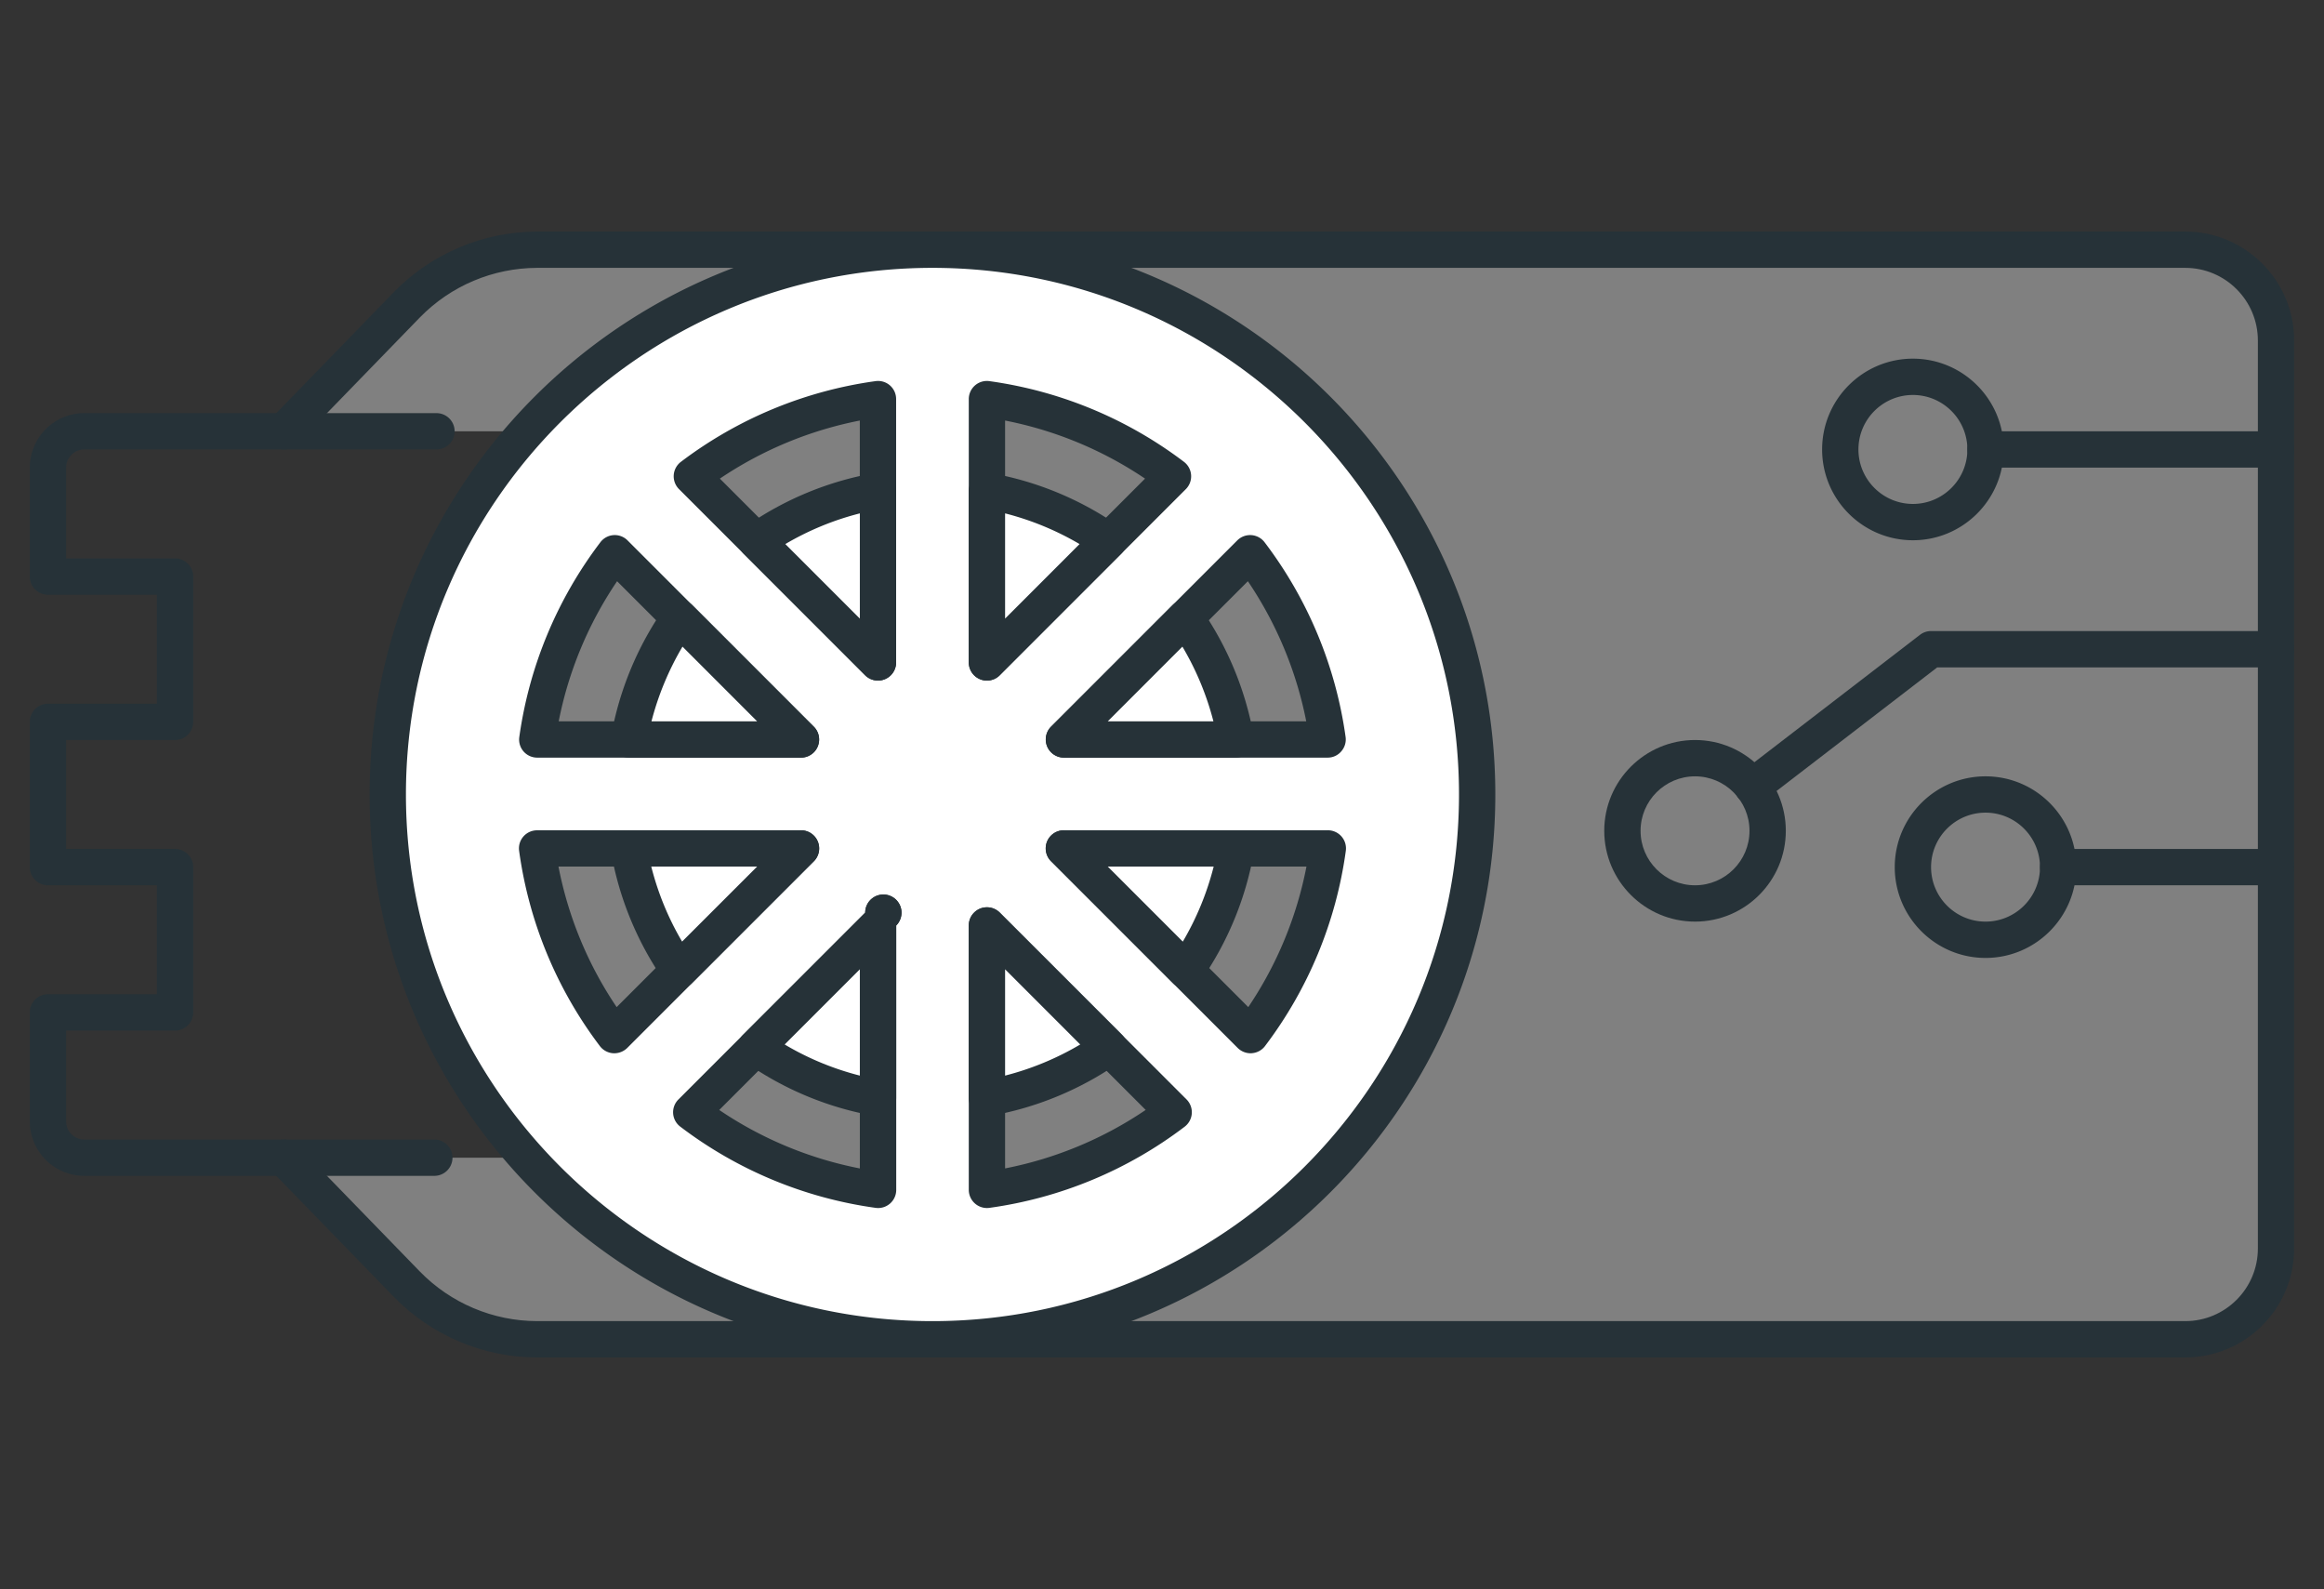 <?xml version="1.0" encoding="UTF-8" standalone="no"?>
<svg
   class="svg-icon"
   style="overflow:hidden;fill:currentColor"
   viewBox="0 0 1024 700"
   version="1.1"
   id="svg39"
   sodipodi:docname="gpu.svg"
   inkscape:version="1.3.2 (091e20ef0f, 2023-11-25, custom)"
   width="1024"
   height="700"
   xmlns:inkscape="http://www.inkscape.org/namespaces/inkscape"
   xmlns:sodipodi="http://sodipodi.sourceforge.net/DTD/sodipodi-0.dtd"
   xmlns="http://www.w3.org/2000/svg"
   xmlns:svg="http://www.w3.org/2000/svg">
  <rect x="0" y="0" width="1024" height="700" fill="#333333" stroke="none"/>
  <defs
     id="defs39" />
  <sodipodi:namedview
     id="namedview39"
     pagecolor="#ffffff"
     bordercolor="#000000"
     borderopacity="0.25"
     inkscape:showpageshadow="2"
     inkscape:pageopacity="0.0"
     inkscape:pagecheckerboard="0"
     inkscape:deskcolor="#d1d1d1"
     inkscape:zoom="1.5771484"
     inkscape:cx="512"
     inkscape:cy="160.09907"
     inkscape:window-width="2556"
     inkscape:window-height="1569"
     inkscape:window-x="0"
     inkscape:window-y="1467"
     inkscape:window-maximized="1"
     inkscape:current-layer="g1">
    <inkscape:page
       x="0"
       y="0"
       width="1024"
       height="700"
       id="page39"
       margin="257.129 0 188.018"
       bleed="0" />
  </sodipodi:namedview>
  <g
     id="g1"
     transform="translate(0.766,46.403)">
    <path
       d="m 962.098,63.597 h -726.192 c -21.617,10e-4 -42.313,8.751 -57.376,24.256 l -54.16,55.744 h 107.184 c -38.096,42.48 -61.472,98.448 -61.472,160 0,61.552 23.376,117.52 61.472,160 h -107.184 l 54.144,55.744 c 15.07,15.504 35.771,24.253 57.392,24.256 h 398.176 328 c 22.091,0 40,-17.909 40,-40 V 103.597 c 0.01,-22.089 -17.895,-40 -39.984,-40 z"
       fill="#ff5252"
       id="path1"
       sodipodi:nodetypes="sccccsccccccscs"
       style="fill:#808080;fill-opacity:1" />
    <path
       d="m 956.098,551.597 h -720.192 c -23.768,-0.052 -46.517,-9.664 -63.12,-26.672 l -54.16,-55.744 c -3.08,-3.172 -3.004,-8.24 0.168,-11.32 3.172,-3.08 8.24,-3.004 11.32,0.168 l 54.144,55.744 c 13.585,13.918 32.199,21.783 51.648,21.824 h 720.192 c 4.418,0 8,3.582 8,8 0,4.418 -3.582,8 -8,8 z m 6,0 h -8 c -4.418,0 -8,-3.582 -8,-8 0,-4.418 3.582,-8 8,-8 h 8 c 17.648,0 32,-14.352 32,-32 V 103.597 c 0,-17.648 -14.352,-32 -32,-32 h -726.192 c -19.447,0.048 -38.059,7.912 -51.648,21.824 l -54.144,55.76 c -3.08,3.172 -8.148,3.248 -11.32,0.168 -3.172,-3.08 -3.248,-8.148 -0.168,-11.32 l 54.144,-55.744 c 16.603,-17.008 39.352,-26.62 63.12,-26.672 h 726.192 c 26.464,0 48,21.536 48,48 v 400 c -0.026,26.49 -21.494,47.958 -47.984,47.984 z"
       fill="#263238"
       id="path2"
       sodipodi:nodetypes="scccscccssscssssssscccscccsscc" />
    <path
       d="M 1002.098,159.597 H 874.098 a 8,8 0 0 1 0,-16 h 128 a 8,8 0 0 1 0,16 z"
       fill="#263238"
       id="path3" />
    <path
       d="m 842.098,191.597 c -22.048,0 -40,-17.936 -40,-40 0,-22.064 17.952,-40 40,-40 22.048,0 40,17.936 40,40 0,22.064 -17.952,40 -40,40 z m 0,-64 c -13.232,0 -24,10.768 -24,24 0,13.232 10.768,24 24,24 13.232,0 24,-10.768 24,-24 0,-13.232 -10.768,-24 -24,-24 z m 160,216 h -96 a 8,8 0 0 1 0,-16 h 96 a 8,8 0 0 1 0,16 z"
       fill="#263238"
       id="path4" />
    <path
       d="m 874.098,375.597 c -22.048,0 -40,-17.936 -40,-40 0,-22.064 17.952,-40 40,-40 22.048,0 40,17.936 40,40 0,22.064 -17.952,40 -40,40 z m 0,-64 c -13.232,0 -24,10.768 -24,24 0,13.232 10.768,24 24,24 13.232,0 24,-10.768 24,-24 0,-13.232 -10.768,-24 -24,-24 z m -102.704,-3.472 a 8,8 0 0 1 -4.88,-14.336 l 78.704,-60.528 a 8,8 0 0 1 4.88,-1.664 h 152 a 8,8 0 0 1 0,16 H 852.818 l -76.544,58.88 a 8.048,8.048 0 0 1 -4.88,1.648 z"
       fill="#263238"
       id="path5" />
    <path
       d="m 746.098,359.597 c -22.048,0 -40,-17.936 -40,-40 0,-22.064 17.952,-40 40,-40 22.048,0 40,17.936 40,40 0,22.064 -17.952,40 -40,40 z m 0,-64 c -13.232,0 -24,10.768 -24,24 0,13.232 10.768,24 24,24 13.232,0 24,-10.768 24,-24 0,-13.232 -10.768,-24 -24,-24 z"
       fill="#263238"
       id="path6"
       sodipodi:nodetypes="ssssssssss" />
    <path
       d="m 410.098,63.597 c -132.336,0 -240,107.664 -240,240 0,132.336 107.664,240 240,240 132.336,0 240,-107.664 240,-240 0,-132.336 -107.664,-240 -240,-240 z m 174.128,215.76 h -116.192 l 82.032,-82.032 a 175.008,175.008 0 0 1 34.16,82.032 z m -150.128,-149.92 a 174.912,174.912 0 0 1 82,34 l -82,82 z m -48,115.984 -82,-82 a 174.912,174.912 0 0 1 82,-34 z m 0,232.336 a 174.976,174.976 0 0 1 -82.272,-34.192 l 82.272,-82.272 z m 48,-116.464 82.272,82.272 a 174.896,174.896 0 0 1 -82.272,34.192 z m -163.968,-163.968 82.032,82.032 h -116.192 a 174.688,174.688 0 0 1 34.16,-82.032 z m -34.24,130.032 h 116.272 l -82.224,82.224 a 174.608,174.608 0 0 1 -34.048,-82.224 z m 314.368,82.24 -82.224,-82.24 h 116.272 a 175.056,175.056 0 0 1 -34.048,82.24 z"
       fill="#ffffff"
       id="path7" />
    <path
       d="m 410.098,551.597 c -136.752,0 -248,-111.248 -248,-248 0,-136.752 111.248,-248 248,-248 136.752,0 248,111.248 248,248 0,136.752 -111.248,248 -248,248 z m 0,-480 c -127.92,0 -232,104.08 -232,232 0,127.92 104.08,232 232,232 127.92,0 232,-104.08 232,-232 0,-127.92 -104.08,-232 -232,-232 z m 24,414.176 a 8.016,8.016 0 0 1 -8,-8 v -116.464 a 8,8 0 0 1 13.664,-5.664 l 82.272,82.272 a 8,8 0 0 1 -0.8,12.016 183.52,183.52 0 0 1 -86.016,35.76 9.44,9.44 0 0 1 -1.12,0.08 z m 8,-105.168 v 87.712 a 167.936,167.936 0 0 0 61.952,-25.76 z m -56,105.168 a 8.496,8.496 0 0 1 -1.088,-0.08 183.68,183.68 0 0 1 -86.016,-35.76 7.936,7.936 0 0 1 -0.8,-12.016 l 82.272,-82.272 a 8,8 0 1 1 13.664,5.664 v 116.464 a 7.984,7.984 0 0 1 -8.032,8 z m -69.952,-43.2 a 167.664,167.664 0 0 0 61.952,25.76 v -87.712 z m -46.224,-24.976 -0.544,-0.016 a 8,8 0 0 1 -5.824,-3.152 183.744,183.744 0 0 1 -35.584,-85.984 7.968,7.968 0 0 1 7.92,-9.072 h 116.272 a 8,8 0 0 1 5.664,13.664 l -82.24,82.24 a 8.16,8.16 0 0 1 -5.664,2.32 z m -24.608,-82.24 c 4.272,22.096 12.992,43.2 25.632,61.904 l 61.904,-61.904 z m 304.944,82.24 a 8.112,8.112 0 0 1 -5.664,-2.336 l -82.224,-82.24 a 7.984,7.984 0 0 1 5.664,-13.664 h 116.272 a 7.984,7.984 0 0 1 7.92,9.072 183.6,183.6 0 0 1 -35.6,85.984 7.952,7.952 0 0 1 -5.824,3.152 c -0.176,0.032 -0.368,0.032 -0.544,0.032 z m -62.912,-82.24 61.904,61.904 a 167.68,167.68 0 0 0 25.632,-61.904 z m 96.88,-48 h -116.192 a 8,8 0 0 1 -5.664,-13.664 l 82.032,-82.032 a 8,8 0 0 1 12.016,0.8 183.472,183.472 0 0 1 35.712,85.776 7.936,7.936 0 0 1 -1.888,6.336 7.808,7.808 0 0 1 -6.016,2.784 z m -96.88,-16 h 87.44 a 168.048,168.048 0 0 0 -25.712,-61.712 z m -135.184,16 h -116.192 a 7.952,7.952 0 0 1 -7.92,-9.088 183.808,183.808 0 0 1 35.712,-85.776 7.936,7.936 0 0 1 12.016,-0.8 l 82.032,82.032 a 7.984,7.984 0 0 1 -5.648,13.632 z m -106.752,-16 h 87.44 l -61.712,-61.712 a 167.52,167.52 0 0 0 -25.728,61.712 z m 140.688,-17.936 a 8.064,8.064 0 0 1 -5.664,-2.336 l -82,-82 a 7.984,7.984 0 0 1 0.816,-12.032 183.584,183.584 0 0 1 85.744,-35.552 7.952,7.952 0 0 1 9.088,7.92 v 116 a 8,8 0 0 1 -7.984,8 z m -69.68,-88.976 61.664,61.664 v -87.248 a 168.08,168.08 0 0 0 -61.664,25.584 z m 117.68,88.976 a 8,8 0 0 1 -8,-8 V 129.421 a 7.984,7.984 0 0 1 9.088,-7.92 183.472,183.472 0 0 1 85.728,35.552 8,8 0 0 1 0.816,12.032 l -82,82 a 7.936,7.936 0 0 1 -5.632,2.336 z m 8,-114.56 v 87.248 l 61.664,-61.664 a 167.84,167.84 0 0 0 -61.664,-25.584 z"
       fill="#263238"
       id="path8" />
    <path
       d="m 543.81,279.357 a 135.088,135.088 0 0 0 -22.24,-53.536 l -53.536,53.536 z"
       fill="#ffffff"
       id="path9" />
    <path
       d="m 543.81,287.357 h -75.776 a 8,8 0 0 1 -5.664,-13.664 l 53.536,-53.552 a 8.384,8.384 0 0 1 6.352,-2.32 8.032,8.032 0 0 1 5.856,3.392 142.448,142.448 0 0 1 23.552,56.704 8.048,8.048 0 0 1 -7.856,9.44 z m -56.464,-16 h 46.544 a 126.368,126.368 0 0 0 -13.664,-32.896 z"
       fill="#263238"
       id="path10" />
    <path
       d="m 352.162,279.357 -53.536,-53.536 a 135.04,135.04 0 0 0 -22.24,53.536 z"
       fill="#ffffff"
       id="path11" />
    <path
       d="m 352.162,287.357 h -75.792 a 7.952,7.952 0 0 1 -7.872,-9.424 142.448,142.448 0 0 1 23.568,-56.704 8.032,8.032 0 0 1 5.856,-3.392 8.32,8.32 0 0 1 6.352,2.32 l 53.536,53.552 a 7.984,7.984 0 0 1 -5.648,13.648 z m -65.872,-16 h 46.544 l -32.88,-32.896 a 127.152,127.152 0 0 0 -13.664,32.896 z"
       fill="#263238"
       id="path12" />
    <path
       d="m 468.034,327.357 53.744,53.744 a 134.864,134.864 0 0 0 22.112,-53.744 z"
       fill="#ffffff"
       id="path13" />
    <path
       d="m 521.762,389.101 a 8.112,8.112 0 0 1 -5.664,-2.336 l -53.728,-53.728 a 7.984,7.984 0 0 1 5.664,-13.664 h 75.856 a 7.952,7.952 0 0 1 7.872,9.392 142.176,142.176 0 0 1 -23.424,56.912 8,8 0 0 1 -5.856,3.408 z m -34.416,-53.744 33.056,33.056 a 126.24,126.24 0 0 0 13.6,-33.056 z"
       fill="#263238"
       id="path14" />
    <path
       d="m 487.602,191.917 a 135.216,135.216 0 0 0 -53.504,-22.08 v 75.584 z"
       fill="#ffffff"
       id="path15" />
    <path
       d="m 434.098,253.421 a 8,8 0 0 1 -8,-8 v -75.584 a 8.016,8.016 0 0 1 9.408,-7.872 142.24,142.24 0 0 1 56.672,23.392 7.952,7.952 0 0 1 1.072,12.208 l -53.504,53.504 a 7.952,7.952 0 0 1 -5.648,2.352 z m 8,-73.664 v 46.352 l 32.816,-32.832 a 126.432,126.432 0 0 0 -32.816,-13.52 z"
       fill="#263238"
       id="path16" />
    <path
       d="m 434.098,361.293 v 76.048 a 135.04,135.04 0 0 0 53.776,-22.288 z"
       fill="#ffffff"
       id="path17" />
    <path
       d="m 434.098,445.341 a 8.048,8.048 0 0 1 -8,-8 v -76.048 a 8,8 0 0 1 13.664,-5.664 l 53.776,53.76 a 8.016,8.016 0 0 1 -1.056,12.208 142.64,142.64 0 0 1 -56.96,23.6 7.408,7.408 0 0 1 -1.424,0.144 z m 8,-64.736 v 46.832 a 126.624,126.624 0 0 0 33.104,-13.712 z"
       fill="#263238"
       id="path18" />
    <path
       d="m 332.594,191.917 53.504,53.504 v -75.584 a 135.12,135.12 0 0 0 -53.504,22.08 z"
       fill="#ffffff"
       id="path19" />
    <path
       d="m 386.098,253.421 a 8.064,8.064 0 0 1 -5.664,-2.336 l -53.504,-53.504 a 8.016,8.016 0 0 1 1.072,-12.208 141.936,141.936 0 0 1 56.672,-23.392 8,8 0 0 1 9.408,7.872 v 75.584 a 8,8 0 0 1 -7.984,7.984 z m -40.832,-60.144 32.832,32.832 v -46.352 a 125.664,125.664 0 0 0 -32.832,13.52 z"
       fill="#263238"
       id="path20" />
    <path
       d="m 352.162,327.357 h -75.856 a 135.28,135.28 0 0 0 22.112,53.744 z"
       fill="#ffffff"
       id="path21" />
    <path
       d="m 298.418,389.101 a 7.968,7.968 0 0 1 -6.56,-3.44 142.32,142.32 0 0 1 -23.424,-56.912 7.968,7.968 0 0 1 7.872,-9.392 h 75.856 a 8,8 0 0 1 5.664,13.664 l -53.744,53.728 a 8.064,8.064 0 0 1 -5.664,2.352 z m -12.224,-53.744 c 2.96,11.664 7.504,22.736 13.584,33.04 l 33.056,-33.04 z"
       fill="#263238"
       id="path22" />
    <path
       d="m 332.322,415.069 a 135.28,135.28 0 0 0 53.776,22.288 v -76.048 z"
       fill="#ffffff"
       id="path23" />
    <path
       d="m 386.098,445.341 a 8.384,8.384 0 0 1 -1.408,-0.128 141.84,141.84 0 0 1 -56.96,-23.616 7.936,7.936 0 0 1 -1.056,-12.192 l 53.776,-53.76 a 8,8 0 1 1 13.664,5.664 v 76.048 a 8.016,8.016 0 0 1 -8.016,7.984 z m -41.12,-31.616 c 10.336,6.144 21.408,10.72 33.12,13.712 v -46.832 z m -154.368,57.872 H 36.37 c -13.232,0 -24,-10.768 -24,-24 v -48 a 8,8 0 0 1 8,-8 h 48 v -48 h -48 a 8,8 0 0 1 -8,-8 v -64 a 8,8 0 0 1 8,-8 h 48 v -48 h -48 a 8,8 0 0 1 -8,-8 v -48 c 0,-13.232 10.768,-24 24,-24 H 191.554 a 8,8 0 0 1 0,16 H 36.37 a 8,8 0 0 0 -8,8 v 40 h 48 a 8,8 0 0 1 8,8 v 64 a 8,8 0 0 1 -8,8 h -48 v 48 h 48 a 8,8 0 0 1 8,8 v 64 a 8,8 0 0 1 -8,8 h -48 v 40 a 8,8 0 0 0 8,8 H 190.61 a 8,8 0 0 1 0,16 z"
       fill="#263238"
       id="path24" />
  </g>
</svg>
